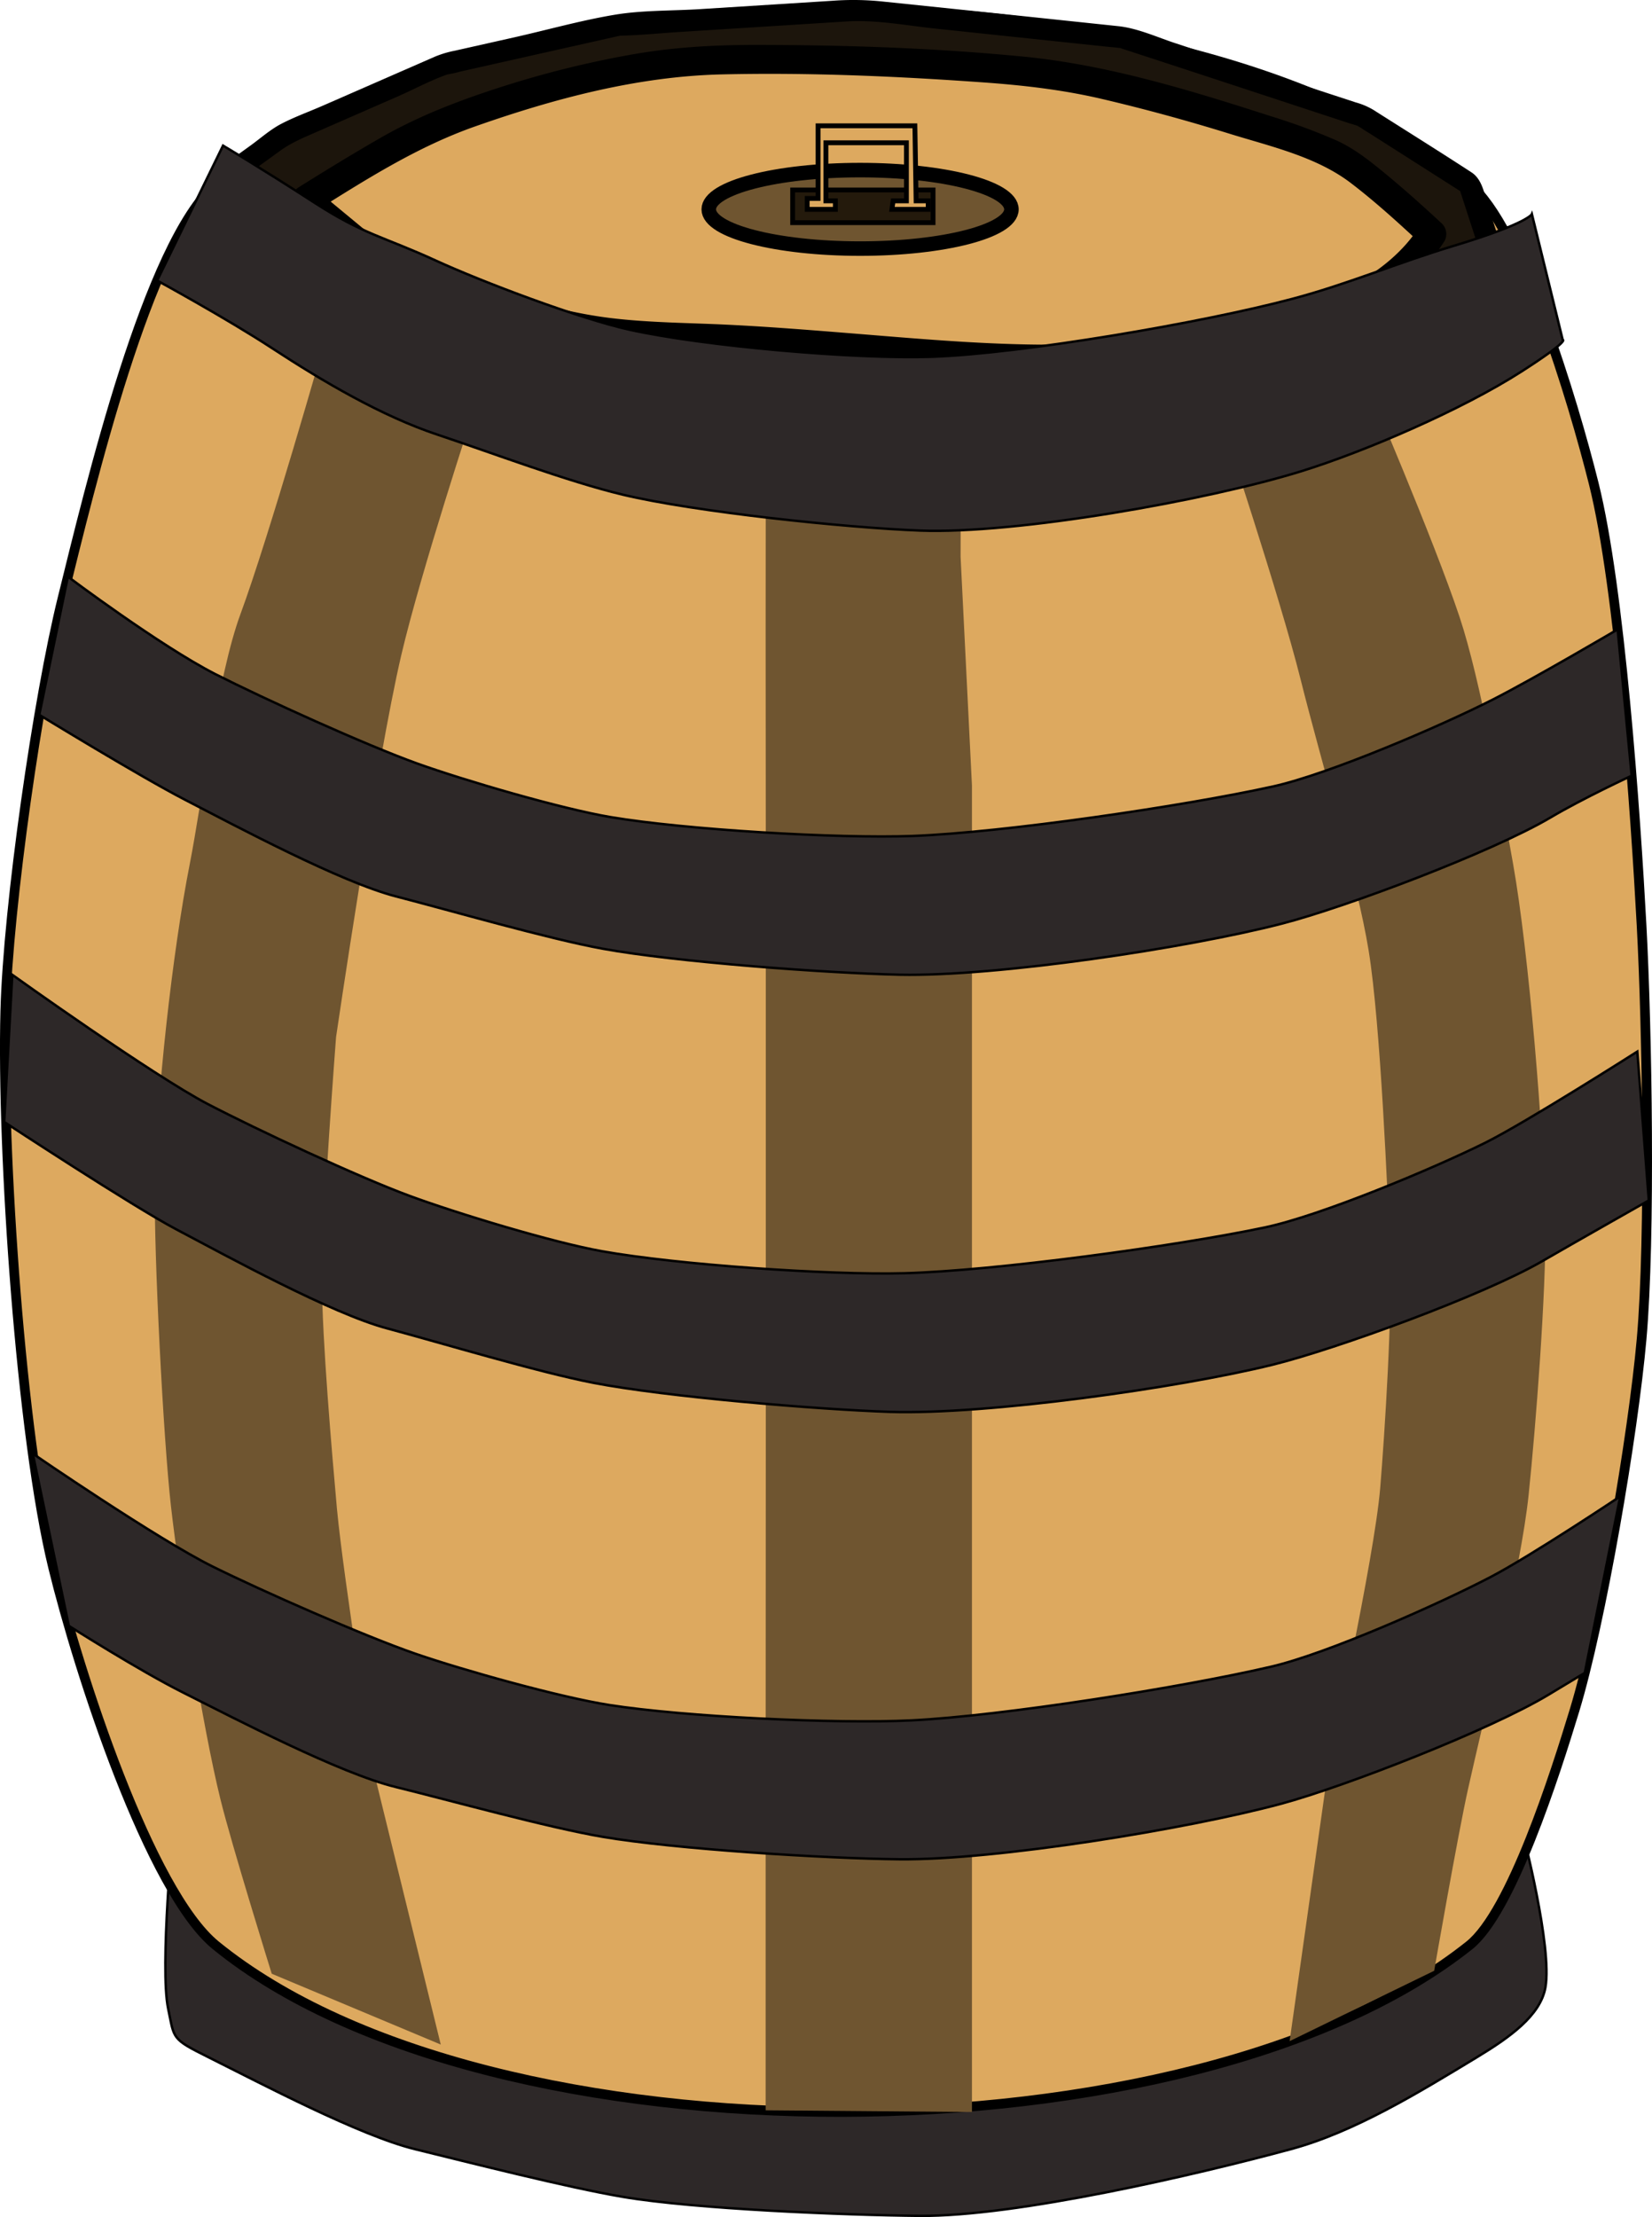 <svg id="Layer_6" data-name="Layer 6" xmlns="http://www.w3.org/2000/svg" viewBox="0 0 682.49 915.66"><defs><style>.cls-1{fill:#2d2828;}.cls-1,.cls-2,.cls-5,.cls-6,.cls-7{stroke:#000;stroke-miterlimit:10;}.cls-2,.cls-4,.cls-7{fill:#dda95f;}.cls-2{stroke-width:4px;}.cls-3{fill:#1c150c;}.cls-5,.cls-8{fill:#6f5530;}.cls-5{stroke-width:6px;}.cls-6{fill:#241a0c;}.cls-6,.cls-7{stroke-width:2px;}</style></defs><title>barril</title><path class="cls-1" d="M702.81,915.46c2.64,12.52,1.15,12.3,16.61,20,21.55,10.74,62.48,32.39,85.37,38,22.49,5.52,62.92,15.79,85.64,19.66,30,5.12,92.57,7.6,122.87,7.87,39.9.36,114.4-17,153.31-27.53,26.25-7.07,53-23.5,76.93-38,13.44-8.14,26.15-17.13,28.25-28.75,3-16.64-9.5-64.5-9.5-64.5s-1.06,19.3-17.77,28.17c-52,27.62-58.69,46.93-81.78,52.32-36.76,8.59-111.7,24.54-149.14,26.38-31.23,1.53-93.94-1.48-124.94-6.33-20.31-3.17-60.3-14.35-80-21.15-21.41-7.4-56.19-29.76-76.77-40C709.1,870.34,705,838.94,705,838.94S699.25,898.53,702.81,915.46Z" transform="translate(-633.34 -85.84)"/><path class="cls-2" d="M722.49,889.28c-27.3-22.23-56.56-112.52-67.2-156.09C642,678.78,634,561.33,635.52,503.48c1.12-43.58,13.57-129.92,23.72-170.82,11.35-45.75,35.06-146,63.25-170.82,111.49-98.07,404.78-93.87,517.88,0,21.32,17.7,42.86,89.62,51.39,123.7,10.85,43.32,17.29,136.5,19.77,182.59,2.29,42.57,3.76,128.48,0,170.82-3.49,39.31-16.69,117-27.67,153.14-8.09,26.6-26.21,83.41-43.49,97.19C1126.22,980.31,836.1,981.8,722.49,889.28Z" transform="translate(-633.34 -85.84)"/><path class="cls-3" d="M739.34,192.93c46.49,51.67,103,57,177.22,59q84.32,2.27,168.64,2.69c60.16.31,129.92-5.7,164.53-64l-9.36-28.83-43.89-28-99.15-32.44L988.4,90l-99.69,6.28L817.15,112.3l-66.22,29-28.44,20.59Z" transform="translate(-633.34 -85.84)"/><path d="M736.16,196.11A165.52,165.52,0,0,0,805,241.87c26.87,9.28,55.6,12.1,83.84,13.55,38,1.94,76.06,2.27,114.07,2.87,35.87.56,71.94,1.84,107.8.49,27.31-1,55.23-4.28,80.8-14.38a134.42,134.42,0,0,0,34.13-19.31c10.59-8.35,21.45-19.37,27.64-31.52,1.67-3.27.31-5.72-.74-9l-4.31-13.27c-1.62-5-2.35-11.28-7-14.29-13.42-8.74-27-17.21-40.54-25.81a29.7,29.7,0,0,0-7.22-3.06l-19.55-6.4-54.84-18c-7.69-2.52-15.7-6.25-23.81-7.1l-44-4.64L997.9,86.46a116.08,116.08,0,0,0-20.51-.31l-55,3.47c-11.45.72-23.54.41-34.88,2.28-14.08,2.33-28.09,6.31-42,9.43l-24.22,5.44a42.82,42.82,0,0,0-8.27,2.47l-46.21,20.2c-5.73,2.51-11.8,4.69-17.34,7.58-4.47,2.34-8.51,5.94-12.6,8.9l-16.62,12a4.62,4.62,0,0,0-1.61,6.16l16.85,31.08c2.76,5.09,10.53.55,7.77-4.54l-16.85-31.09-1.62,6.16,24.15-17.48c4.61-3.34,9.21-5.26,14.47-7.56l34.12-14.92c7.17-3.14,14.41-7.11,21.86-9.56-2.25.74-.28.23.32.13,1.42-.24,2.84-.64,4.24-1l14.72-3.31,36.85-8.27,12.08-2.71,2.26-.51c-1.13.23-1.32.11-.09.08,8-.19,16-1,23.93-1.51l69.42-4.37c12.32-.77,24.9,1.73,37.14,3l69.84,7.37c2.27.24,4.58.4,6.84.72,1.27.18-1.48-.41-.48,0,.73.29,1.5.49,2.25.74l25.43,8.32L1190,136.5c1.72.57,3.56,1,5.24,1.72-2.24-.94,0,.17.55.57,1.57,1.08,3.22,2,4.82,3.06l30.48,19.41,7,4.47L1236,163l9.36,28.82.45-3.46c-35.14,58.35-107.54,62.07-168.58,61.7q-67.95-.4-135.9-2c-36-.86-72.7-.71-108.14-7.92s-66.33-23.56-90.7-50.42C738.62,185.45,732.27,191.83,736.16,196.11Z" transform="translate(-633.34 -85.84)"/><path class="cls-4" d="M795.35,197.91c59.78,18.35,67,26.06,125.08,27.53,44,1.12,101,8.54,145,8.74,47.12.23,132.29-8.73,159.39-51.67,0,0-26.51-24.62-36.52-30.47-10.4-6.08-33.07-12.88-44.28-16.39-17.66-5.52-53.3-15.38-71.4-18.35-19.92-3.27-60.21-5.16-80.32-5.9-19.34-.71-58.12-1.79-77.41,0-12.43,1.15-37.08,6-49.26,9.18-14.33,3.73-42.76,12.76-56.45,19-12.87,5.86-49.48,28.85-49.48,28.85Z" transform="translate(-633.34 -85.84)"/><path d="M793.76,203.7c27.16,8.36,54,19.65,82.22,24.16,15.47,2.48,31.1,3.18,46.74,3.64,17.93.54,35.83,1.91,53.71,3.33,60.48,4.79,121.5,10.26,181-5.32,27.3-7.15,56.72-19.3,72.61-44a6.07,6.07,0,0,0-.94-7.27c-8.56-7.94-17.29-15.75-26.38-23.08-5.52-4.44-11-8.5-17.48-11.42a256.51,256.51,0,0,0-26.79-9.88c-33.23-10.7-67.38-21.22-102.24-24.63-36.68-3.58-73.85-4.83-110.7-4.84-17.78,0-35,1-52.54,4.22a408.63,408.63,0,0,0-52.42,13.1c-17.54,5.63-34.27,12-50.23,21.19-11.35,6.53-22.53,13.36-33.62,20.32-3,1.88-4.32,6.86-1.22,9.42l35.65,29.49c5.91,4.88,14.44-3.56,8.48-8.49L764,164.18l-1.21,9.43c21.51-13.5,42.88-27.15,66.94-35.59,32.66-11.47,67-20.64,101.72-21.45,35.87-.84,72,.73,107.8,3.28,16.75,1.19,33.11,3.05,49.47,6.89,17.75,4.16,35.39,9,52.8,14.4,16.81,5.2,35.65,9.42,49.86,20.27,10.24,7.81,19.83,16.59,29.26,25.34l-.94-7.27c-13.15,20.43-38,30.67-60.39,37.08-25.3,7.23-51.72,10.41-78,11.37-31.51,1.14-63.06-1.74-94.45-4.27-17.7-1.42-35.41-2.87-53.16-3.72-15.89-.77-31.81-.81-47.64-2.69-30.69-3.65-59.76-16.09-89.09-25.12C789.55,189.85,786.39,201.43,793.76,203.7Z" transform="translate(-633.34 -85.84)"/><ellipse class="cls-5" cx="355.33" cy="86.46" rx="62.52" ry="16.21"/><rect class="cls-6" x="327.47" y="78.46" width="58" height="13.5"/><polygon class="cls-7" points="333.47 86.46 345.11 86.46 345.11 82.96 341.21 82.96 341.21 58.96 374.47 58.96 374.47 82.96 368.97 82.96 368.47 86.46 383.47 86.46 383.47 82.96 378.47 82.96 377.97 51.96 337.97 51.96 337.97 81.96 333.47 81.96 333.47 86.46"/><path class="cls-8" d="M767.33,227.23s-22.84,80.28-34.63,112.18c-9.49,25.67-15.84,77.15-21,103.45-7.06,35.8-13.85,96.37-14.39,132.53-.43,28.63,3.5,104.55,6.64,132.36,3.48,30.78,13.14,91.51,20.41,121C729,847.7,745.6,901,745.6,901l69.83,29.25L788.28,819.59s-13-81.44-15.73-110.53c-2-22.24-6.19-70.4-6.19-94,0-25.29,5.82-100.93,5.82-100.93S788.93,400,799.11,356.45c8.1-34.59,30.21-101.8,30.21-101.8Z" transform="translate(-633.34 -85.84)"/><polygon class="cls-8" points="316.37 176.23 316.31 261.43 316.37 351.88 316.37 438.14 316.37 603.55 316.31 733.32 316.31 871.57 401.54 872.27 401.54 713.66 401.54 593.07 401.54 447.57 401.54 324.35 396.85 229.97 396.94 174.92 316.37 176.23"/><path class="cls-8" d="M1198.11,244.6s27.6,64.22,38.24,96.12c8.56,25.67,17.45,75.84,22.13,102.14,6.38,35.8,12.8,112.07,13.29,148.23.38,28.62-4,84.14-6.89,111.95-3.14,30.78-18.54,92.39-25.1,121.9-4.21,18.94-13.94,74.84-13.94,74.84l-59.72,29.06,16-113.07s19-86.27,21.42-115.35c1.85-22.24,5.15-73.48,4.06-98-1-23.22-3.87-93.52-8.85-124.09-4.67-28.74-19.3-76.76-28.17-112.2-8.54-34.1-32.72-106.71-32.72-106.71Z" transform="translate(-633.34 -85.84)"/><path class="cls-1" d="M635.08,549.21S688,584,706.31,593.64c21.35,11.28,64.07,34.69,86.87,40.81,22.39,6,62.63,18.13,85.3,22.51,29.9,5.77,92.38,11,122.67,12C1041,670.18,1120,659.12,1159,649.5c26.35-6.49,87.11-28.71,111.31-42.69,13.56-7.84,44.2-25.19,44.2-25.19l-4.75-61.47s-46,29.3-62.86,37.67c-21.71,10.76-67.85,30.06-91,34.95-36.89,7.77-111.56,17.91-149,18.92-31.25.84-93.9-3.55-124.81-9.08C861.81,599,822,586.93,802.44,579.7c-21.3-7.88-62.89-27.27-83.31-37.91-22.63-11.81-80.71-53.35-80.71-53.35Z" transform="translate(-633.34 -85.84)"/><path class="cls-1" d="M661.77,757.31s28.84,18.35,47.34,27.63c21.52,10.81,64.61,33.27,87.5,38.89,22.48,5.52,62.9,16.75,85.63,20.62,30,5.11,92.55,9,122.85,9.28,39.9.35,118.62-12.45,157.53-22.93,26.24-7.07,86.65-30.62,110.61-45.13,13.44-8.14,14.82-8.9,14.82-8.9l14.67-72.94s-36.9,24.63-53.66,33.37c-21.54,11.23-67.36,31.56-90.45,36.95-36.76,8.59-111.26,20.37-148.7,22.21C978.68,797.89,916,794.87,885,790c-20.31-3.18-60.31-14.36-80-21.15-21.42-7.41-63.31-25.87-83.9-36.07-22.81-11.3-74.22-46.59-74.22-46.59Z" transform="translate(-633.34 -85.84)"/><path class="cls-1" d="M649.57,381.07s41.78,25.57,60.2,35.07c21.43,11.06,64.32,34,87.17,39.92,22.43,5.78,62.76,17.48,85.45,21.62,30,5.46,92.47,10.09,122.77,10.72,39.89.82,118.71-11,157.71-21.08,26.3-6.76,86.9-29.6,111-43.83,13.51-8,33.56-17.28,33.56-17.28l-5.8-60.42s-34.69,20.4-51.52,28.95c-21.64,11-67.63,30.76-90.76,35.89-36.83,8.15-111.43,19.06-148.88,20.46-31.24,1.16-93.92-2.59-124.88-7.79-20.28-3.42-60.18-15.07-79.78-22.09-21.36-7.66-63.09-26.61-83.59-37C699.49,352.59,661.39,324,661.39,324Z" transform="translate(-633.34 -85.84)"/><path class="cls-1" d="M698.27,201.71s28.83,15.73,47.33,27.84c21.54,14.09,45.56,28.16,68.46,35.8,22.49,7.5,53.76,19.33,76.5,24.78,30,7.18,92.58,13.7,122.89,14.84,39.92,1.5,118.68-12.45,157.6-24.54,26.26-8.16,66.24-25.34,91-41.24,20.21-13,16.89-13,16.89-13l-12.73-51.92s-1.66,3.87-32.1,13.05c-23.62,7.12-44,15.91-67.08,22-36.78,9.78-111.31,22.57-148.76,23.88-31.25,1.09-94-4.33-125-11.21-20.32-4.51-60.33-19.56-80-28.58-21.42-9.84-29.41-10.53-50-23.84-22.83-14.75-37.79-23.59-37.79-23.59Z" transform="translate(-633.34 -85.84)"/></svg>